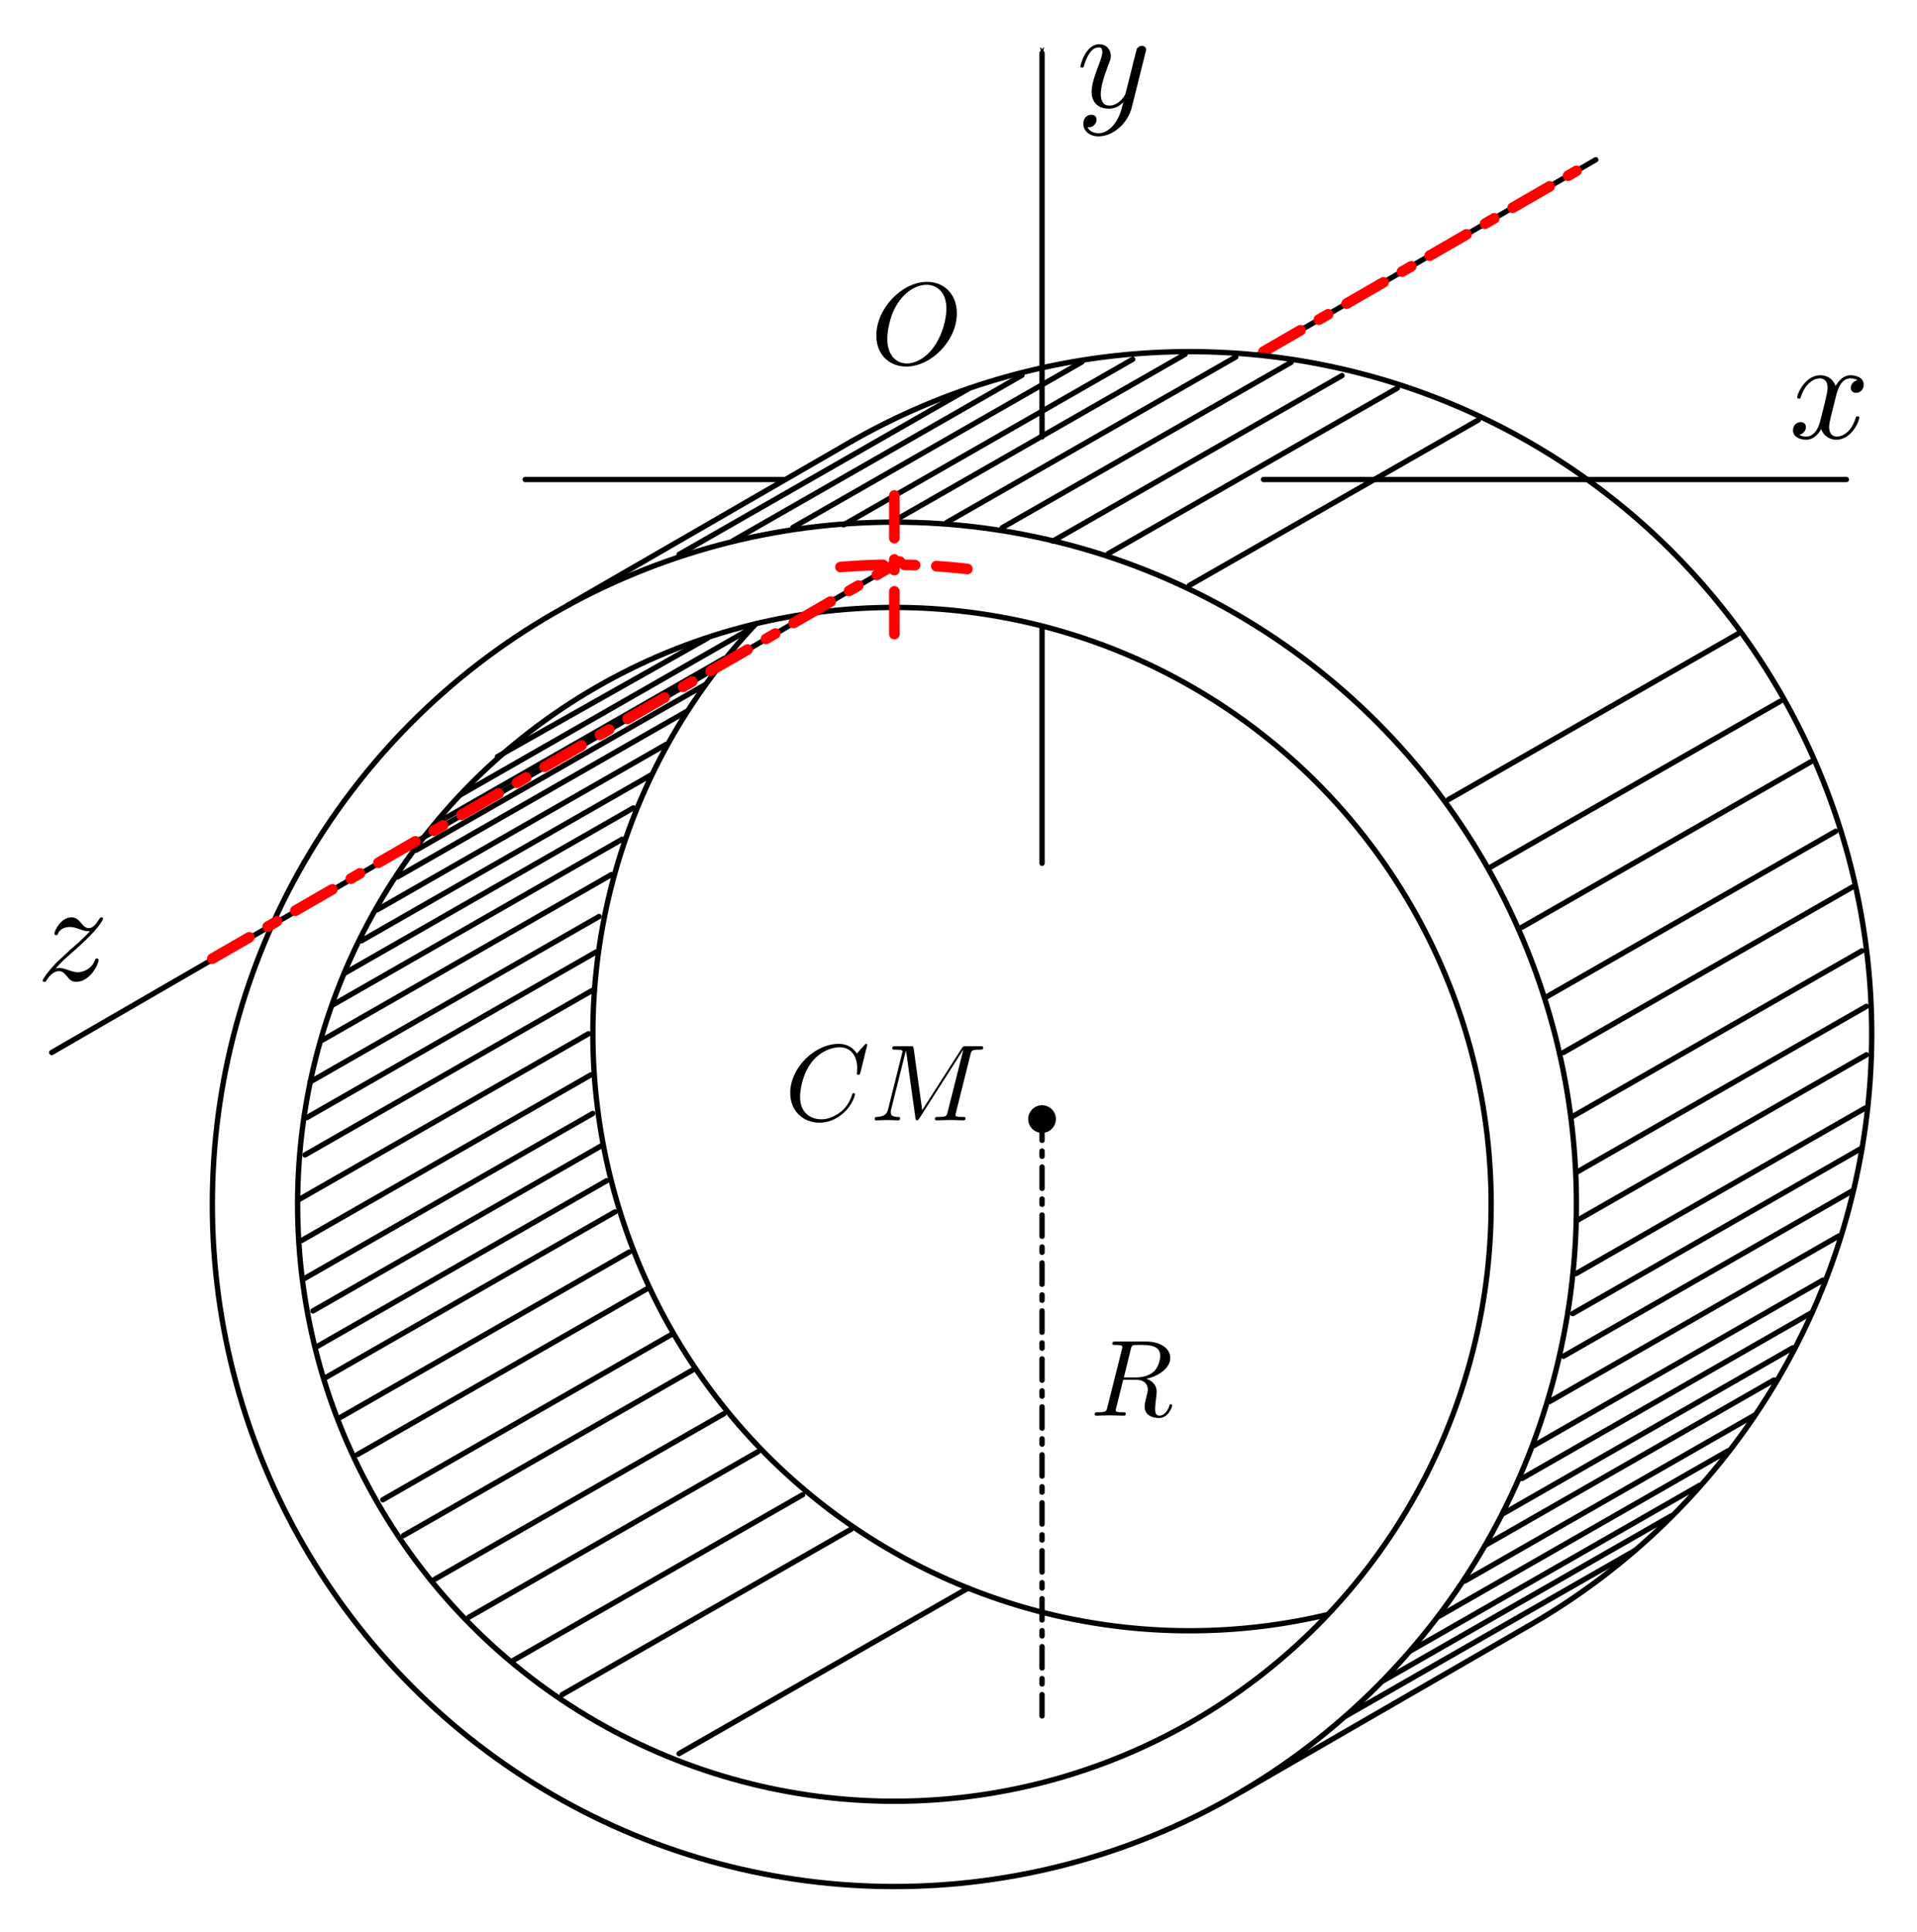 <?xml version="1.0" encoding="UTF-8" standalone="no"?>
<svg
   xmlns:dc="http://purl.org/dc/elements/1.1/"
   xmlns:cc="http://creativecommons.org/ns#"
   xmlns:rdf="http://www.w3.org/1999/02/22-rdf-syntax-ns#"
   xmlns:svg="http://www.w3.org/2000/svg"
   xmlns="http://www.w3.org/2000/svg"
   xmlns:xlink="http://www.w3.org/1999/xlink"
   xmlns:sodipodi="http://sodipodi.sourceforge.net/DTD/sodipodi-0.dtd"
   xmlns:inkscape="http://www.inkscape.org/namespaces/inkscape"
   width="359.767"
   height="362.471"
   viewBox="0 0 95.188 95.904"
   version="1.1"
   id="svg8"
   inkscape:version="1.0.2 (e86c870879, 2021-01-15)"
   sodipodi:docname="f1.svg">
  <defs
     id="defs2">
    <marker
       style="overflow:visible"
       id="marker2068"
       refX="0"
       refY="0"
       orient="auto"
       inkscape:stockid="Arrow1Mstart"
       inkscape:isstock="true">
      <path
         transform="matrix(0.4,0,0,0.4,4,0)"
         style="fill:#000000;fill-opacity:1;fill-rule:evenodd;stroke:#000000;stroke-width:1pt;stroke-opacity:1"
         d="M 0,0 5,-5 -12.5,0 5,5 Z"
         id="path2066" />
    </marker>
    <marker
       style="overflow:visible"
       id="marker1996"
       refX="0"
       refY="0"
       orient="auto"
       inkscape:stockid="Arrow1Mstart"
       inkscape:isstock="true"
       inkscape:collect="always">
      <path
         transform="matrix(0.4,0,0,0.4,4,0)"
         style="fill:#000000;fill-opacity:1;fill-rule:evenodd;stroke:#000000;stroke-width:1pt;stroke-opacity:1"
         d="M 0,0 5,-5 -12.5,0 5,5 Z"
         id="path1994" />
    </marker>
    <marker
       style="overflow:visible"
       id="Arrow1Mstart"
       refX="0"
       refY="0"
       orient="auto"
       inkscape:stockid="Arrow1Mstart"
       inkscape:isstock="true"
       inkscape:collect="always">
      <path
         transform="matrix(0.4,0,0,0.4,4,0)"
         style="fill:#000000;fill-opacity:1;fill-rule:evenodd;stroke:#000000;stroke-width:1pt;stroke-opacity:1"
         d="M 0,0 5,-5 -12.5,0 5,5 Z"
         id="path1668" />
    </marker>
    <g
       id="g5068">
      <symbol
         overflow="visible"
         id="symbol9405">
        <path
           style="stroke:none"
           d=""
           id="path8680" />
      </symbol>
      <symbol
         overflow="visible"
         id="symbol5723">
        <path
           style="stroke:none"
           d="m 7.578,-6.922 c 0,-0.031 -0.016,-0.109 -0.109,-0.109 -0.031,0 -0.047,0.016 -0.156,0.125 L 6.625,-6.141 C 6.531,-6.281 6.078,-7.031 4.969,-7.031 2.734,-7.031 0.5,-4.828 0.5,-2.516 0.5,-0.875 1.672,0.219 3.203,0.219 c 0.859,0 1.625,-0.391 2.156,-0.859 0.922,-0.812 1.094,-1.719 1.094,-1.75 C 6.453,-2.5 6.344,-2.5 6.328,-2.5 c -0.062,0 -0.109,0.031 -0.125,0.109 -0.094,0.281 -0.328,1 -1.016,1.578 -0.688,0.547 -1.312,0.719 -1.828,0.719 -0.891,0 -1.953,-0.516 -1.953,-2.062 0,-0.578 0.203,-2.188 1.203,-3.359 0.609,-0.703 1.547,-1.203 2.438,-1.203 1.016,0 1.609,0.766 1.609,1.922 0,0.406 -0.031,0.406 -0.031,0.516 0,0.094 0.109,0.094 0.141,0.094 0.125,0 0.125,-0.016 0.188,-0.203 z m 0,0"
           id="path6007" />
      </symbol>
      <symbol
         overflow="visible"
         id="symbol6885">
        <path
           style="stroke:none"
           d="M 9.234,-6.047 C 9.328,-6.406 9.344,-6.5 10.094,-6.5 c 0.219,0 0.312,0 0.312,-0.203 0,-0.109 -0.094,-0.109 -0.266,-0.109 h -1.312 c -0.266,0 -0.281,0 -0.391,0.188 L 4.797,-0.938 4.016,-6.578 C 3.984,-6.812 3.969,-6.812 3.703,-6.812 H 2.344 c -0.188,0 -0.297,0 -0.297,0.188 0,0.125 0.094,0.125 0.281,0.125 0.141,0 0.312,0.016 0.438,0.016 0.156,0.031 0.219,0.047 0.219,0.172 0,0.031 -0.016,0.062 -0.047,0.188 l -1.266,5.062 c -0.094,0.406 -0.266,0.719 -1.078,0.75 -0.047,0 -0.172,0.016 -0.172,0.188 0,0.094 0.062,0.125 0.141,0.125 0.312,0 0.656,-0.031 1,-0.031 C 1.891,-0.031 2.25,0 2.578,0 c 0.047,0 0.188,0 0.188,-0.203 0,-0.109 -0.109,-0.109 -0.188,-0.109 -0.562,0 -0.672,-0.203 -0.672,-0.438 0,-0.062 0,-0.125 0.031,-0.234 L 3.297,-6.406 H 3.312 l 0.859,6.172 C 4.188,-0.109 4.203,0 4.312,0 4.422,0 4.484,-0.109 4.531,-0.172 l 4.031,-6.312 h 0.016 l -1.438,5.703 c -0.094,0.391 -0.109,0.469 -0.906,0.469 -0.156,0 -0.266,0 -0.266,0.188 C 5.969,0 6.078,0 6.109,0 6.391,0 7.062,-0.031 7.344,-0.031 7.75,-0.031 8.188,0 8.594,0 8.656,0 8.781,0 8.781,-0.203 8.781,-0.312 8.688,-0.312 8.5,-0.312 c -0.359,0 -0.641,0 -0.641,-0.172 0,-0.047 0,-0.062 0.047,-0.25 z m 0,0"
           id="path3786" />
      </symbol>
    </g>
    <g
       id="g285">
      <symbol
         overflow="visible"
         id="symbol8452">
        <path
           style="stroke:none"
           d=""
           id="path3577" />
      </symbol>
      <symbol
         overflow="visible"
         id="symbol3498">
        <path
           style="stroke:none"
           d="m 3.734,-6.125 c 0.062,-0.234 0.094,-0.328 0.281,-0.359 C 4.109,-6.5 4.422,-6.5 4.625,-6.5 c 0.703,0 1.812,0 1.812,0.984 0,0.344 -0.156,1.031 -0.547,1.422 -0.266,0.25 -0.781,0.578 -1.688,0.578 H 3.094 Z m 1.438,2.734 c 1.016,-0.219 2.188,-0.922 2.188,-1.922 0,-0.859 -0.891,-1.5 -2.203,-1.5 H 2.328 c -0.203,0 -0.297,0 -0.297,0.203 C 2.031,-6.5 2.125,-6.5 2.312,-6.5 c 0.016,0 0.203,0 0.375,0.016 0.188,0.031 0.266,0.031 0.266,0.172 0,0.031 0,0.062 -0.031,0.188 l -1.344,5.344 C 1.484,-0.391 1.469,-0.312 0.672,-0.312 0.5,-0.312 0.406,-0.312 0.406,-0.109 0.406,0 0.531,0 0.547,0 c 0.281,0 0.984,-0.031 1.25,-0.031 0.281,0 1,0.031 1.281,0.031 0.078,0 0.188,0 0.188,-0.203 0,-0.109 -0.078,-0.109 -0.281,-0.109 -0.359,0 -0.641,0 -0.641,-0.172 0,-0.062 0.016,-0.109 0.031,-0.172 l 0.656,-2.641 h 1.188 c 0.906,0 1.078,0.562 1.078,0.906 0,0.141 -0.078,0.453 -0.141,0.688 C 5.094,-1.422 5,-1.062 5,-0.859 5,0.219 6.203,0.219 6.328,0.219 c 0.844,0 1.203,-1 1.203,-1.141 0,-0.125 -0.109,-0.125 -0.125,-0.125 -0.094,0 -0.109,0.062 -0.125,0.141 C 7.031,-0.172 6.594,0 6.375,0 6.047,0 5.969,-0.219 5.969,-0.609 c 0,-0.312 0.062,-0.812 0.109,-1.141 0.016,-0.141 0.031,-0.328 0.031,-0.469 0,-0.766 -0.672,-1.078 -0.938,-1.172 z m 0,0"
           id="path6914" />
      </symbol>
    </g>
    <g
       id="g7883">
      <symbol
         overflow="visible"
         id="symbol6591">
        <path
           style="stroke:none;"
           d=""
           id="path191" />
      </symbol>
      <symbol
         overflow="visible"
         id="symbol2543">
        <path
           style="stroke:none;"
           d="M 7.375 -4.344 C 7.375 -5.953 6.312 -7.031 4.828 -7.031 C 2.688 -7.031 0.484 -4.766 0.484 -2.438 C 0.484 -0.781 1.609 0.219 3.047 0.219 C 5.156 0.219 7.375 -1.969 7.375 -4.344 Z M 3.094 -0.047 C 2.109 -0.047 1.422 -0.844 1.422 -2.156 C 1.422 -2.609 1.562 -4.062 2.328 -5.219 C 3.016 -6.266 3.984 -6.781 4.781 -6.781 C 5.594 -6.781 6.484 -6.219 6.484 -4.734 C 6.484 -4.016 6.219 -2.469 5.234 -1.234 C 4.75 -0.625 3.938 -0.047 3.094 -0.047 Z M 3.094 -0.047 "
           id="path507" />
      </symbol>
    </g>
    <g
       id="g8106">
      <symbol
         overflow="visible"
         id="symbol8383">
        <path
           style="stroke:none;"
           d=""
           id="path5189" />
      </symbol>
      <symbol
         overflow="visible"
         id="symbol3711">
        <path
           style="stroke:none;"
           d="M 3.328 -3.016 C 3.391 -3.266 3.625 -4.188 4.312 -4.188 C 4.359 -4.188 4.609 -4.188 4.812 -4.062 C 4.531 -4 4.344 -3.766 4.344 -3.516 C 4.344 -3.359 4.453 -3.172 4.719 -3.172 C 4.938 -3.172 5.25 -3.344 5.25 -3.75 C 5.25 -4.266 4.672 -4.406 4.328 -4.406 C 3.75 -4.406 3.406 -3.875 3.281 -3.656 C 3.031 -4.312 2.5 -4.406 2.203 -4.406 C 1.172 -4.406 0.594 -3.125 0.594 -2.875 C 0.594 -2.766 0.703 -2.766 0.719 -2.766 C 0.797 -2.766 0.828 -2.797 0.844 -2.875 C 1.188 -3.938 1.844 -4.188 2.188 -4.188 C 2.375 -4.188 2.719 -4.094 2.719 -3.516 C 2.719 -3.203 2.547 -2.547 2.188 -1.141 C 2.031 -0.531 1.672 -0.109 1.234 -0.109 C 1.172 -0.109 0.953 -0.109 0.734 -0.234 C 0.984 -0.297 1.203 -0.5 1.203 -0.781 C 1.203 -1.047 0.984 -1.125 0.844 -1.125 C 0.531 -1.125 0.297 -0.875 0.297 -0.547 C 0.297 -0.094 0.781 0.109 1.219 0.109 C 1.891 0.109 2.25 -0.594 2.266 -0.641 C 2.391 -0.281 2.75 0.109 3.344 0.109 C 4.375 0.109 4.938 -1.172 4.938 -1.422 C 4.938 -1.531 4.859 -1.531 4.828 -1.531 C 4.734 -1.531 4.719 -1.484 4.688 -1.422 C 4.359 -0.344 3.688 -0.109 3.375 -0.109 C 2.984 -0.109 2.828 -0.422 2.828 -0.766 C 2.828 -0.984 2.875 -1.203 2.984 -1.641 Z M 3.328 -3.016 "
           id="path8712" />
      </symbol>
    </g>
    <g
       id="g6878">
      <symbol
         overflow="visible"
         id="symbol7057">
        <path
           style="stroke:none;"
           d=""
           id="path6570" />
      </symbol>
      <symbol
         overflow="visible"
         id="symbol4162">
        <path
           style="stroke:none;"
           d="M 4.844 -3.797 C 4.891 -3.938 4.891 -3.953 4.891 -4.031 C 4.891 -4.203 4.75 -4.297 4.594 -4.297 C 4.5 -4.297 4.344 -4.234 4.25 -4.094 C 4.234 -4.031 4.141 -3.734 4.109 -3.547 C 4.031 -3.297 3.969 -3.016 3.906 -2.75 L 3.453 -0.953 C 3.422 -0.812 2.984 -0.109 2.328 -0.109 C 1.828 -0.109 1.719 -0.547 1.719 -0.922 C 1.719 -1.375 1.891 -2 2.219 -2.875 C 2.375 -3.281 2.422 -3.391 2.422 -3.594 C 2.422 -4.031 2.109 -4.406 1.609 -4.406 C 0.656 -4.406 0.297 -2.953 0.297 -2.875 C 0.297 -2.766 0.391 -2.766 0.406 -2.766 C 0.516 -2.766 0.516 -2.797 0.562 -2.953 C 0.844 -3.891 1.234 -4.188 1.578 -4.188 C 1.656 -4.188 1.828 -4.188 1.828 -3.875 C 1.828 -3.625 1.719 -3.359 1.656 -3.172 C 1.25 -2.109 1.078 -1.547 1.078 -1.078 C 1.078 -0.188 1.703 0.109 2.297 0.109 C 2.688 0.109 3.016 -0.062 3.297 -0.344 C 3.172 0.172 3.047 0.672 2.656 1.203 C 2.391 1.531 2.016 1.828 1.562 1.828 C 1.422 1.828 0.969 1.797 0.797 1.406 C 0.953 1.406 1.094 1.406 1.219 1.281 C 1.328 1.203 1.422 1.062 1.422 0.875 C 1.422 0.562 1.156 0.531 1.062 0.531 C 0.828 0.531 0.5 0.688 0.5 1.172 C 0.5 1.672 0.938 2.047 1.562 2.047 C 2.578 2.047 3.609 1.141 3.891 0.016 Z M 4.844 -3.797 "
           id="path7048" />
      </symbol>
    </g>
    <g
       id="g5309">
      <symbol
         overflow="visible"
         id="symbol9246">
        <path
           style="stroke:none;"
           d=""
           id="path2814" />
      </symbol>
      <symbol
         overflow="visible"
         id="symbol4154">
        <path
           style="stroke:none;"
           d="M 1.328 -0.828 C 1.859 -1.406 2.156 -1.656 2.516 -1.969 C 2.516 -1.969 3.125 -2.5 3.484 -2.859 C 4.438 -3.781 4.656 -4.266 4.656 -4.312 C 4.656 -4.406 4.562 -4.406 4.547 -4.406 C 4.469 -4.406 4.453 -4.391 4.391 -4.297 C 4.094 -3.812 3.891 -3.656 3.656 -3.656 C 3.406 -3.656 3.297 -3.812 3.141 -3.984 C 2.953 -4.203 2.781 -4.406 2.453 -4.406 C 1.703 -4.406 1.25 -3.484 1.25 -3.266 C 1.25 -3.219 1.281 -3.156 1.359 -3.156 C 1.453 -3.156 1.469 -3.203 1.5 -3.266 C 1.688 -3.734 2.266 -3.734 2.344 -3.734 C 2.547 -3.734 2.734 -3.672 2.969 -3.594 C 3.375 -3.438 3.484 -3.438 3.734 -3.438 C 3.375 -3.016 2.547 -2.297 2.359 -2.141 L 1.453 -1.297 C 0.781 -0.625 0.422 -0.062 0.422 0.016 C 0.422 0.109 0.531 0.109 0.547 0.109 C 0.625 0.109 0.641 0.094 0.703 -0.016 C 0.938 -0.375 1.234 -0.641 1.562 -0.641 C 1.781 -0.641 1.891 -0.547 2.141 -0.266 C 2.297 -0.047 2.484 0.109 2.766 0.109 C 3.766 0.109 4.344 -1.156 4.344 -1.422 C 4.344 -1.469 4.297 -1.531 4.219 -1.531 C 4.125 -1.531 4.109 -1.469 4.078 -1.391 C 3.844 -0.75 3.203 -0.562 2.875 -0.562 C 2.688 -0.562 2.5 -0.625 2.297 -0.688 C 1.953 -0.812 1.797 -0.859 1.594 -0.859 C 1.578 -0.859 1.422 -0.859 1.328 -0.828 Z M 1.328 -0.828 "
           id="path8581" />
      </symbol>
    </g>
  </defs>
  <sodipodi:namedview
     id="base"
     pagecolor="#ffffff"
     bordercolor="#666666"
     borderopacity="1.0"
     inkscape:pageopacity="0.0"
     inkscape:pageshadow="2"
     inkscape:zoom="2"
     inkscape:cx="290.58187"
     inkscape:cy="149.6941"
     inkscape:document-units="px"
     inkscape:current-layer="layer2"
     inkscape:document-rotation="0"
     showgrid="true"
     showguides="false"
     inkscape:guide-bbox="true"
     units="px"
     inkscape:showpageshadow="false"
     borderlayer="true"
     inkscape:window-width="1920"
     inkscape:window-height="1050"
     inkscape:window-x="1920"
     inkscape:window-y="18"
     inkscape:window-maximized="0"
     lock-margins="true"
     fit-margin-top="8"
     fit-margin-left="8"
     fit-margin-right="8"
     fit-margin-bottom="8">
    <sodipodi:guide
       position="44.41,6.482"
       orientation="0,-1"
       id="guide25" />
    <sodipodi:guide
       position="44.41,36.116"
       orientation="1,0"
       id="guide27" />
    <inkscape:grid
       type="xygrid"
       id="grid29"
       visible="false"
       color="#3f3fff"
       opacity="0.373"
       originx="-27.557"
       originy="-22.762" />
    <sodipodi:guide
       position="44.41,36.116"
       orientation="0,-1"
       id="guide31" />
    <sodipodi:guide
       position="44.41,69.982"
       orientation="0,-1"
       id="guide862" />
    <sodipodi:guide
       position="44.41,2.249"
       orientation="0,-1"
       id="guide864" />
    <sodipodi:guide
       position="44.41,6.482"
       orientation="0.5,-0.866"
       id="guide868"
       inkscape:label=""
       inkscape:locked="false"
       inkscape:color="rgb(0,0,255)" />
    <sodipodi:guide
       position="44.41,65.749"
       orientation="0,-1"
       id="guide960" />
    <sodipodi:guide
       position="10.543,36.142"
       orientation="1,0"
       id="guide964" />
    <sodipodi:guide
       position="14.776,36.291"
       orientation="1,0"
       id="guide966" />
    <sodipodi:guide
       position="78.276,36.116"
       orientation="1,0"
       id="guide968" />
    <sodipodi:guide
       position="74.043,36.116"
       orientation="1,0"
       id="guide970" />
    <inkscape:grid
       type="axonomgrid"
       id="grid1044"
       gridanglex="30"
       gridanglez="30"
       empspacing="8"
       originx="-27.081"
       originy="-21.704"
       visible="true"
       enabled="true" />
    <sodipodi:guide
       position="44.41,2.249"
       orientation="0.5,-0.866"
       id="guide1092" />
    <sodipodi:guide
       position="71.906,12.832"
       orientation="0.5,-0.866"
       id="guide1114" />
    <sodipodi:guide
       position="42.3,74.003"
       orientation="0.5,-0.866"
       id="guide1116" />
    <sodipodi:guide
       position="51.742,10.716"
       orientation="0,-1"
       id="guide1118" />
    <sodipodi:guide
       position="51.742,10.716"
       orientation="1,0"
       id="guide1120" />
    <sodipodi:guide
       position="44.41,67.866"
       orientation="0.5,-0.866"
       id="guide1469" />
    <sodipodi:guide
       position="51.742,72.099"
       orientation="0,-1"
       id="guide2022" />
  </sodipodi:namedview>
  <g
     inkscape:groupmode="layer"
     id="layer2"
     inkscape:label="Capa 2"
     style="display:inline"
     transform="translate(-27.557,-22.762)">
    <path
       style="display:inline;fill:none;stroke:#000000;stroke-width:0.265;stroke-linecap:round;stroke-linejoin:round;stroke-miterlimit:10;stroke-dasharray:none;stroke-dashoffset:0;paint-order:markers fill stroke"
       d="M 90.068,40.349 106.795,30.692"
       id="path2036-6"
       sodipodi:nodetypes="cc" />
    <path
       style="display:inline;fill:none;stroke:#ff0000;stroke-width:0.529;stroke-linecap:round;stroke-linejoin:round;stroke-miterlimit:10;stroke-dasharray:2.117, 1.058, 0.529, 1.058;stroke-dashoffset:0;paint-order:markers fill stroke"
       d="m 90.298,40.217 15.536,-8.97"
       id="path1471-6"
       sodipodi:nodetypes="cc" />
    <circle
       style="fill:none;stroke:#000000;stroke-width:0.265;stroke-linecap:round;stroke-linejoin:round;stroke-miterlimit:10;stroke-dasharray:none;stroke-dashoffset:0;paint-order:markers fill stroke"
       id="path958"
       cx="71.967"
       cy="82.55"
       r="29.633" />
    <circle
       style="fill:none;stroke:#000000;stroke-width:0.265;stroke-linecap:round;stroke-linejoin:round;stroke-miterlimit:10;stroke-dasharray:none;stroke-dashoffset:0;paint-order:markers fill stroke"
       id="ellipse962"
       cx="71.967"
       cy="82.55"
       r="33.867" />
    <path
       style="fill:none;stroke:#000000;stroke-width:0.265;stroke-linecap:round;stroke-linejoin:round;stroke-miterlimit:10;stroke-dasharray:none;stroke-dashoffset:0;paint-order:markers fill stroke"
       id="circle1094"
       sodipodi:type="arc"
       sodipodi:cx="86.629799"
       sodipodi:cy="74.086288"
       sodipodi:rx="29.633333"
       sodipodi:ry="29.633333"
       sodipodi:start="1.3375928"
       sodipodi:end="3.8991808"
       sodipodi:arc-type="arc"
       d="M 93.478,102.917 A 29.633,29.633 0 0 1 60.961,88.893 29.633,29.633 0 0 1 65.101,53.723"
       sodipodi:open="true" />
    <path
       style="fill:none;stroke:#000000;stroke-width:0.265;stroke-linecap:round;stroke-linejoin:round;stroke-miterlimit:10;stroke-dasharray:none;stroke-dashoffset:0;paint-order:markers fill stroke"
       id="circle1096"
       sodipodi:type="arc"
       sodipodi:cx="86.629799"
       sodipodi:cy="74.086288"
       sodipodi:rx="33.866665"
       sodipodi:ry="33.866665"
       sodipodi:start="4.194053"
       sodipodi:end="1.0528158"
       sodipodi:open="true"
       sodipodi:arc-type="arc"
       d="m 69.851,44.668 a 33.867,33.867 0 0 1 33.87,0.18 33.867,33.867 0 0 1 16.775,29.424 33.867,33.867 0 0 1 -17.098,29.238" />
    <path
       style="fill:none;stroke:#000000;stroke-width:0.265;stroke-linecap:round;stroke-linejoin:round;stroke-miterlimit:10;stroke-dasharray:1.058, 0.529, 0.265, 0.529;stroke-dashoffset:0;paint-order:markers fill stroke"
       d="m 79.299,78.317 -8.1e-4,29.633"
       id="path1108"
       sodipodi:nodetypes="cc" />
    <path
       style="fill:none;stroke:#000000;stroke-width:0.265;stroke-linecap:round;stroke-linejoin:round;stroke-miterlimit:10;stroke-dasharray:none;stroke-dashoffset:0;paint-order:markers fill stroke"
       d="m 103.398,103.51 -14.132,8.159"
       id="path1142"
       sodipodi:nodetypes="cc" />
    <path
       style="display:inline;fill:none;stroke:#000000;stroke-width:0.265;stroke-linecap:round;stroke-linejoin:round;stroke-miterlimit:10;stroke-dasharray:none;stroke-dashoffset:0;paint-order:markers fill stroke"
       d="M 69.857,44.662 55.726,52.821"
       id="path1142-1"
       sodipodi:nodetypes="cc" />
    <path
       style="fill:none;stroke:#000000;stroke-width:0.265;stroke-linecap:round;stroke-linejoin:round;stroke-miterlimit:10;stroke-dasharray:none;stroke-dashoffset:0;paint-order:markers fill stroke"
       d="M 110.533,98.021 96.178,106.238"
       id="path1166"
       sodipodi:nodetypes="cc" />
    <g
       inkscape:label=""
       transform="matrix(0.54,0,0,0.54,16.886,34.12)"
       id="g1214">
      <g
         id="g9929">
        <g
           style="fill:#000000;fill-opacity:1"
           id="g1968">
          <use
             xlink:href="#symbol5723"
             x="91.925"
             y="81.963"
             id="use7117"
             width="100%"
             height="100%" />
        </g>
        <g
           style="fill:#000000;fill-opacity:1"
           id="g8550">
          <use
             xlink:href="#symbol6885"
             x="99.763"
             y="81.963"
             id="use6346"
             width="100%"
             height="100%" />
        </g>
      </g>
    </g>
    <path
       style="fill:none;stroke:#000000;stroke-width:0.265;stroke-linecap:round;stroke-linejoin:round;stroke-miterlimit:10;stroke-dasharray:none;stroke-dashoffset:0;paint-order:markers fill stroke"
       d="M 113.356,94.79 99.001,103.007"
       id="path1250"
       sodipodi:nodetypes="cc" />
    <path
       style="fill:none;stroke:#000000;stroke-width:0.265;stroke-linecap:round;stroke-linejoin:round;stroke-miterlimit:10;stroke-dasharray:none;stroke-dashoffset:0;paint-order:markers fill stroke"
       d="M 111.961,96.494 97.606,104.711"
       id="path1252"
       sodipodi:nodetypes="cc" />
    <path
       style="fill:none;stroke:#000000;stroke-width:0.265;stroke-linecap:round;stroke-linejoin:round;stroke-miterlimit:10;stroke-dasharray:none;stroke-dashoffset:0;paint-order:markers fill stroke"
       d="M 108.739,99.734 94.384,107.951"
       id="path1254"
       sodipodi:nodetypes="cc" />
    <path
       style="display:inline;fill:none;stroke:#000000;stroke-width:0.265;stroke-linecap:round;stroke-linejoin:round;stroke-miterlimit:10;stroke-dasharray:none;stroke-dashoffset:0;paint-order:markers fill stroke"
       d="M 113.838,54.237 99.483,62.453"
       id="path1252-5"
       sodipodi:nodetypes="cc" />
    <path
       style="display:inline;fill:none;stroke:#000000;stroke-width:0.265;stroke-linecap:round;stroke-linejoin:round;stroke-miterlimit:10;stroke-dasharray:none;stroke-dashoffset:0;paint-order:markers fill stroke"
       d="M 115.955,57.576 101.6,65.792"
       id="path1276"
       sodipodi:nodetypes="cc" />
    <path
       style="display:inline;fill:none;stroke:#000000;stroke-width:0.265;stroke-linecap:round;stroke-linejoin:round;stroke-miterlimit:10;stroke-dasharray:none;stroke-dashoffset:0;paint-order:markers fill stroke"
       d="m 117.484,60.575 -14.355,8.217"
       id="path1278"
       sodipodi:nodetypes="cc" />
    <path
       style="display:inline;fill:none;stroke:#000000;stroke-width:0.265;stroke-linecap:round;stroke-linejoin:round;stroke-miterlimit:10;stroke-dasharray:none;stroke-dashoffset:0;paint-order:markers fill stroke"
       d="m 118.71,64.029 -14.355,8.217"
       id="path1280"
       sodipodi:nodetypes="cc" />
    <path
       style="display:inline;fill:none;stroke:#000000;stroke-width:0.265;stroke-linecap:round;stroke-linejoin:round;stroke-miterlimit:10;stroke-dasharray:none;stroke-dashoffset:0;paint-order:markers fill stroke"
       d="m 119.546,66.793 -14.355,8.217"
       id="path1282"
       sodipodi:nodetypes="cc" />
    <path
       style="display:inline;fill:none;stroke:#000000;stroke-width:0.265;stroke-linecap:round;stroke-linejoin:round;stroke-miterlimit:10;stroke-dasharray:none;stroke-dashoffset:0;paint-order:markers fill stroke"
       d="m 120.005,69.968 -14.355,8.217"
       id="path1284"
       sodipodi:nodetypes="cc" />
    <path
       style="display:inline;fill:none;stroke:#000000;stroke-width:0.265;stroke-linecap:round;stroke-linejoin:round;stroke-miterlimit:10;stroke-dasharray:none;stroke-dashoffset:0;paint-order:markers fill stroke"
       d="m 120.235,72.72 -14.355,8.217"
       id="path1286"
       sodipodi:nodetypes="cc" />
    <path
       style="display:inline;fill:none;stroke:#000000;stroke-width:0.265;stroke-linecap:round;stroke-linejoin:round;stroke-miterlimit:10;stroke-dasharray:none;stroke-dashoffset:0;paint-order:markers fill stroke"
       d="m 120.234,75.127 -14.355,8.217"
       id="path1288"
       sodipodi:nodetypes="cc" />
    <path
       style="display:inline;fill:none;stroke:#000000;stroke-width:0.265;stroke-linecap:round;stroke-linejoin:round;stroke-miterlimit:10;stroke-dasharray:none;stroke-dashoffset:0;paint-order:markers fill stroke"
       d="m 120.168,77.773 -14.355,8.217"
       id="path1290"
       sodipodi:nodetypes="cc" />
    <path
       style="display:inline;fill:none;stroke:#000000;stroke-width:0.265;stroke-linecap:round;stroke-linejoin:round;stroke-miterlimit:10;stroke-dasharray:none;stroke-dashoffset:0;paint-order:markers fill stroke"
       d="m 120.005,79.757 -14.355,8.217"
       id="path1292"
       sodipodi:nodetypes="cc" />
    <path
       style="display:inline;fill:none;stroke:#000000;stroke-width:0.265;stroke-linecap:round;stroke-linejoin:round;stroke-miterlimit:10;stroke-dasharray:none;stroke-dashoffset:0;paint-order:markers fill stroke"
       d="m 119.546,81.874 -14.355,8.217"
       id="path1294"
       sodipodi:nodetypes="cc" />
    <path
       style="display:inline;fill:none;stroke:#000000;stroke-width:0.265;stroke-linecap:round;stroke-linejoin:round;stroke-miterlimit:10;stroke-dasharray:none;stroke-dashoffset:0;paint-order:markers fill stroke"
       d="m 118.859,84.123 -14.355,8.217"
       id="path1296"
       sodipodi:nodetypes="cc" />
    <path
       style="display:inline;fill:none;stroke:#000000;stroke-width:0.265;stroke-linecap:round;stroke-linejoin:round;stroke-miterlimit:10;stroke-dasharray:none;stroke-dashoffset:0;paint-order:markers fill stroke"
       d="m 118.072,86.314 -14.355,8.217"
       id="path1298"
       sodipodi:nodetypes="cc" />
    <path
       style="display:inline;fill:none;stroke:#000000;stroke-width:0.265;stroke-linecap:round;stroke-linejoin:round;stroke-miterlimit:10;stroke-dasharray:none;stroke-dashoffset:0;paint-order:markers fill stroke"
       d="m 117.484,87.944 -14.355,8.217"
       id="path1300"
       sodipodi:nodetypes="cc" />
    <path
       style="display:inline;fill:none;stroke:#000000;stroke-width:0.265;stroke-linecap:round;stroke-linejoin:round;stroke-miterlimit:10;stroke-dasharray:none;stroke-dashoffset:0;paint-order:markers fill stroke"
       d="m 116.568,89.679 -14.355,8.217"
       id="path1302"
       sodipodi:nodetypes="cc" />
    <path
       style="display:inline;fill:none;stroke:#000000;stroke-width:0.265;stroke-linecap:round;stroke-linejoin:round;stroke-miterlimit:10;stroke-dasharray:none;stroke-dashoffset:0;paint-order:markers fill stroke"
       d="m 115.651,91.267 -14.355,8.217"
       id="path1304"
       sodipodi:nodetypes="cc" />
    <path
       style="display:inline;fill:none;stroke:#000000;stroke-width:0.265;stroke-linecap:round;stroke-linejoin:round;stroke-miterlimit:10;stroke-dasharray:none;stroke-dashoffset:0;paint-order:markers fill stroke"
       d="m 114.664,93.025 -14.355,8.217"
       id="path1306"
       sodipodi:nodetypes="cc" />
    <path
       style="display:inline;fill:none;stroke:#000000;stroke-width:0.265;stroke-linecap:round;stroke-linejoin:round;stroke-miterlimit:10;stroke-dasharray:none;stroke-dashoffset:0;paint-order:markers fill stroke"
       d="M 100.969,43.608 86.614,51.825"
       id="path1252-5-9"
       sodipodi:nodetypes="cc" />
    <path
       style="display:inline;fill:none;stroke:#000000;stroke-width:0.265;stroke-linecap:round;stroke-linejoin:round;stroke-miterlimit:10;stroke-dasharray:none;stroke-dashoffset:0;paint-order:markers fill stroke"
       d="M 96.942,42.03 82.588,50.247"
       id="path1328"
       sodipodi:nodetypes="cc" />
    <path
       style="display:inline;fill:none;stroke:#000000;stroke-width:0.265;stroke-linecap:round;stroke-linejoin:round;stroke-miterlimit:10;stroke-dasharray:none;stroke-dashoffset:0;paint-order:markers fill stroke"
       d="M 94.193,41.407 79.838,49.624"
       id="path1330"
       sodipodi:nodetypes="cc" />
    <path
       style="display:inline;fill:none;stroke:#000000;stroke-width:0.265;stroke-linecap:round;stroke-linejoin:round;stroke-miterlimit:10;stroke-dasharray:none;stroke-dashoffset:0;paint-order:markers fill stroke"
       d="M 91.672,40.746 77.317,48.962"
       id="path1332"
       sodipodi:nodetypes="cc" />
    <path
       style="display:inline;fill:none;stroke:#000000;stroke-width:0.265;stroke-linecap:round;stroke-linejoin:round;stroke-miterlimit:10;stroke-dasharray:none;stroke-dashoffset:0;paint-order:markers fill stroke"
       d="M 88.923,40.481 74.568,48.698"
       id="path1334"
       sodipodi:nodetypes="cc" />
    <path
       style="display:inline;fill:none;stroke:#000000;stroke-width:0.265;stroke-linecap:round;stroke-linejoin:round;stroke-miterlimit:10;stroke-dasharray:none;stroke-dashoffset:0;paint-order:markers fill stroke"
       d="M 86.402,40.349 72.047,48.566"
       id="path1336"
       sodipodi:nodetypes="cc" />
    <path
       style="display:inline;fill:none;stroke:#000000;stroke-width:0.265;stroke-linecap:round;stroke-linejoin:round;stroke-miterlimit:10;stroke-dasharray:none;stroke-dashoffset:0;paint-order:markers fill stroke"
       d="M 83.801,40.599 69.446,48.816"
       id="path1338"
       sodipodi:nodetypes="cc" />
    <path
       style="display:inline;fill:none;stroke:#000000;stroke-width:0.265;stroke-linecap:round;stroke-linejoin:round;stroke-miterlimit:10;stroke-dasharray:none;stroke-dashoffset:0;paint-order:markers fill stroke"
       d="M 81.281,40.731 66.926,48.948"
       id="path1340"
       sodipodi:nodetypes="cc" />
    <path
       style="display:inline;fill:none;stroke:#000000;stroke-width:0.265;stroke-linecap:round;stroke-linejoin:round;stroke-miterlimit:10;stroke-dasharray:none;stroke-dashoffset:0;paint-order:markers fill stroke"
       d="M 78.302,41.393 63.947,49.609"
       id="path1342"
       sodipodi:nodetypes="cc" />
    <path
       style="display:inline;fill:none;stroke:#000000;stroke-width:0.265;stroke-linecap:round;stroke-linejoin:round;stroke-miterlimit:10;stroke-dasharray:none;stroke-dashoffset:0;paint-order:markers fill stroke"
       d="M 75.633,42.069 61.278,50.285"
       id="path1344"
       sodipodi:nodetypes="cc" />
    <path
       style="display:inline;fill:none;stroke:#000000;stroke-width:0.265;stroke-linecap:round;stroke-linejoin:round;stroke-miterlimit:10;stroke-dasharray:none;stroke-dashoffset:0;paint-order:markers fill stroke"
       d="m 75.633,101.6 -14.355,8.217"
       id="path1252-5-9-4"
       sodipodi:nodetypes="cc" />
    <path
       style="display:inline;fill:none;stroke:#000000;stroke-width:0.265;stroke-linecap:round;stroke-linejoin:round;stroke-miterlimit:10;stroke-dasharray:none;stroke-dashoffset:0;paint-order:markers fill stroke"
       d="M 69.824,98.675 55.469,106.892"
       id="path1252-5-9-9"
       sodipodi:nodetypes="cc" />
    <path
       style="display:inline;fill:none;stroke:#000000;stroke-width:0.265;stroke-linecap:round;stroke-linejoin:round;stroke-miterlimit:10;stroke-dasharray:none;stroke-dashoffset:0;paint-order:markers fill stroke"
       d="M 67.412,96.968 53.057,105.184"
       id="path1375"
       sodipodi:nodetypes="cc" />
    <path
       style="display:inline;fill:none;stroke:#000000;stroke-width:0.265;stroke-linecap:round;stroke-linejoin:round;stroke-miterlimit:10;stroke-dasharray:none;stroke-dashoffset:0;paint-order:markers fill stroke"
       d="M 65.196,94.829 50.841,103.046"
       id="path1377"
       sodipodi:nodetypes="cc" />
    <path
       style="display:inline;fill:none;stroke:#000000;stroke-width:0.265;stroke-linecap:round;stroke-linejoin:round;stroke-miterlimit:10;stroke-dasharray:none;stroke-dashoffset:0;paint-order:markers fill stroke"
       d="M 63.5,92.946 49.145,101.163"
       id="path1379"
       sodipodi:nodetypes="cc" />
    <path
       style="display:inline;fill:none;stroke:#000000;stroke-width:0.265;stroke-linecap:round;stroke-linejoin:round;stroke-miterlimit:10;stroke-dasharray:none;stroke-dashoffset:0;paint-order:markers fill stroke"
       d="M 61.945,90.777 47.59,98.994"
       id="path1381"
       sodipodi:nodetypes="cc" />
    <path
       style="display:inline;fill:none;stroke:#000000;stroke-width:0.265;stroke-linecap:round;stroke-linejoin:round;stroke-miterlimit:10;stroke-dasharray:none;stroke-dashoffset:0;paint-order:markers fill stroke"
       d="M 49.158,63.669 63.513,55.453"
       id="path1166-0"
       sodipodi:nodetypes="cc" />
    <path
       style="display:inline;fill:none;stroke:#000000;stroke-width:0.265;stroke-linecap:round;stroke-linejoin:round;stroke-miterlimit:10;stroke-dasharray:none;stroke-dashoffset:0;paint-order:markers fill stroke"
       d="M 47.301,66.293 61.656,58.076"
       id="path1250-9"
       sodipodi:nodetypes="cc" />
    <path
       style="display:inline;fill:none;stroke:#000000;stroke-width:0.265;stroke-linecap:round;stroke-linejoin:round;stroke-miterlimit:10;stroke-dasharray:none;stroke-dashoffset:0;paint-order:markers fill stroke"
       d="M 48.217,64.97 62.572,56.753"
       id="path1252-1"
       sodipodi:nodetypes="cc" />
    <path
       style="display:inline;fill:none;stroke:#000000;stroke-width:0.265;stroke-linecap:round;stroke-linejoin:round;stroke-miterlimit:10;stroke-dasharray:none;stroke-dashoffset:0;paint-order:markers fill stroke"
       d="M 50.391,62.237 64.745,54.02"
       id="path1254-7"
       sodipodi:nodetypes="cc" />
    <path
       style="display:inline;fill:none;stroke:#000000;stroke-width:0.265;stroke-linecap:round;stroke-linejoin:round;stroke-miterlimit:10;stroke-dasharray:none;stroke-dashoffset:0;paint-order:markers fill stroke"
       d="m 42.423,82.3 14.355,-8.217"
       id="path1290-7"
       sodipodi:nodetypes="cc" />
    <path
       style="display:inline;fill:none;stroke:#000000;stroke-width:0.265;stroke-linecap:round;stroke-linejoin:round;stroke-miterlimit:10;stroke-dasharray:none;stroke-dashoffset:0;paint-order:markers fill stroke"
       d="M 42.702,80.096 57.056,71.879"
       id="path1292-1"
       sodipodi:nodetypes="cc" />
    <path
       style="display:inline;fill:none;stroke:#000000;stroke-width:0.265;stroke-linecap:round;stroke-linejoin:round;stroke-miterlimit:10;stroke-dasharray:none;stroke-dashoffset:0;paint-order:markers fill stroke"
       d="m 42.795,78.243 14.355,-8.217"
       id="path1294-1"
       sodipodi:nodetypes="cc" />
    <path
       style="display:inline;fill:none;stroke:#000000;stroke-width:0.265;stroke-linecap:round;stroke-linejoin:round;stroke-miterlimit:10;stroke-dasharray:none;stroke-dashoffset:0;paint-order:markers fill stroke"
       d="m 42.947,76.479 14.355,-8.217"
       id="path1296-5"
       sodipodi:nodetypes="cc" />
    <path
       style="display:inline;fill:none;stroke:#000000;stroke-width:0.265;stroke-linecap:round;stroke-linejoin:round;stroke-miterlimit:10;stroke-dasharray:none;stroke-dashoffset:0;paint-order:markers fill stroke"
       d="m 43.568,74.395 14.355,-8.217"
       id="path1298-9"
       sodipodi:nodetypes="cc" />
    <path
       style="display:inline;fill:none;stroke:#000000;stroke-width:0.265;stroke-linecap:round;stroke-linejoin:round;stroke-miterlimit:10;stroke-dasharray:none;stroke-dashoffset:0;paint-order:markers fill stroke"
       d="m 44.093,72.643 14.355,-8.217"
       id="path1300-7"
       sodipodi:nodetypes="cc" />
    <path
       style="display:inline;fill:none;stroke:#000000;stroke-width:0.265;stroke-linecap:round;stroke-linejoin:round;stroke-miterlimit:10;stroke-dasharray:none;stroke-dashoffset:0;paint-order:markers fill stroke"
       d="m 44.65,71.088 14.355,-8.217"
       id="path1302-7"
       sodipodi:nodetypes="cc" />
    <path
       style="display:inline;fill:none;stroke:#000000;stroke-width:0.265;stroke-linecap:round;stroke-linejoin:round;stroke-miterlimit:10;stroke-dasharray:none;stroke-dashoffset:0;paint-order:markers fill stroke"
       d="m 45.501,69.468 14.355,-8.217"
       id="path1304-6"
       sodipodi:nodetypes="cc" />
    <path
       style="display:inline;fill:none;stroke:#000000;stroke-width:0.265;stroke-linecap:round;stroke-linejoin:round;stroke-miterlimit:10;stroke-dasharray:none;stroke-dashoffset:0;paint-order:markers fill stroke"
       d="m 46.291,67.927 14.355,-8.217"
       id="path1306-7"
       sodipodi:nodetypes="cc" />
    <path
       style="display:inline;fill:none;stroke:#000000;stroke-width:0.265;stroke-linecap:round;stroke-linejoin:round;stroke-miterlimit:10;stroke-dasharray:none;stroke-dashoffset:0;paint-order:markers fill stroke"
       d="M 52.261,60.325 62.689,54.442"
       id="path1451"
       sodipodi:nodetypes="cc" />
    <path
       style="display:inline;fill:none;stroke:#000000;stroke-width:0.265;stroke-linecap:round;stroke-linejoin:round;stroke-miterlimit:10;stroke-dasharray:none;stroke-dashoffset:0;paint-order:markers fill stroke"
       d="M 42.544,84.339 56.899,76.123"
       id="path1453"
       sodipodi:nodetypes="cc" />
    <path
       style="display:inline;fill:none;stroke:#000000;stroke-width:0.265;stroke-linecap:round;stroke-linejoin:round;stroke-miterlimit:10;stroke-dasharray:none;stroke-dashoffset:0;paint-order:markers fill stroke"
       d="M 60.922,88.998 46.567,97.215"
       id="path1455"
       sodipodi:nodetypes="cc" />
    <path
       style="display:inline;fill:none;stroke:#000000;stroke-width:0.265;stroke-linecap:round;stroke-linejoin:round;stroke-miterlimit:10;stroke-dasharray:none;stroke-dashoffset:0;paint-order:markers fill stroke"
       d="M 59.667,86.753 45.312,94.969"
       id="path1457"
       sodipodi:nodetypes="cc" />
    <path
       style="display:inline;fill:none;stroke:#000000;stroke-width:0.265;stroke-linecap:round;stroke-linejoin:round;stroke-miterlimit:10;stroke-dasharray:none;stroke-dashoffset:0;paint-order:markers fill stroke"
       d="M 58.805,84.917 44.45,93.133"
       id="path1459"
       sodipodi:nodetypes="cc" />
    <path
       style="display:inline;fill:none;stroke:#000000;stroke-width:0.265;stroke-linecap:round;stroke-linejoin:round;stroke-miterlimit:10;stroke-dasharray:none;stroke-dashoffset:0;paint-order:markers fill stroke"
       d="M 58.097,82.924 43.742,91.141"
       id="path1461"
       sodipodi:nodetypes="cc" />
    <path
       style="display:inline;fill:none;stroke:#000000;stroke-width:0.265;stroke-linecap:round;stroke-linejoin:round;stroke-miterlimit:10;stroke-dasharray:none;stroke-dashoffset:0;paint-order:markers fill stroke"
       d="M 57.676,81.381 43.321,89.597"
       id="path1463"
       sodipodi:nodetypes="cc" />
    <path
       style="display:inline;fill:none;stroke:#000000;stroke-width:0.265;stroke-linecap:round;stroke-linejoin:round;stroke-miterlimit:10;stroke-dasharray:none;stroke-dashoffset:0;paint-order:markers fill stroke"
       d="M 57.45,79.625 43.096,87.842"
       id="path1465"
       sodipodi:nodetypes="cc" />
    <path
       style="display:inline;fill:none;stroke:#000000;stroke-width:0.265;stroke-linecap:round;stroke-linejoin:round;stroke-miterlimit:10;stroke-dasharray:none;stroke-dashoffset:0;paint-order:markers fill stroke"
       d="M 56.992,78.038 42.637,86.254"
       id="path1467"
       sodipodi:nodetypes="cc" />
    <g
       inkscape:label=""
       transform="matrix(0.54,0,0,0.54,32.052,48.781)"
       id="g1626">
      <g
         id="g4194">
        <g
           style="fill:#000000;fill-opacity:1"
           id="g3148">
          <use
             xlink:href="#symbol3498"
             x="91.925"
             y="81.963"
             id="use1032"
             width="100%"
             height="100%" />
        </g>
      </g>
    </g>
    <path
       style="fill:none;stroke:#000000;stroke-width:0.265;stroke-linecap:round;stroke-linejoin:round;stroke-miterlimit:10;stroke-dasharray:none;stroke-dashoffset:0;marker-start:url(#Arrow1Mstart);paint-order:markers fill stroke"
       d="m 79.299,25.4 c 0,14.817 -1.1e-5,19.05 -1.1e-5,19.05"
       id="path1660"
       sodipodi:nodetypes="cc" />
    <path
       style="fill:none;stroke:#000000;stroke-width:0.265;stroke-linecap:round;stroke-linejoin:round;stroke-miterlimit:10;stroke-dasharray:none;stroke-dashoffset:0;marker-start:url(#marker1996);paint-order:markers fill stroke"
       d="M 30.125,75.013 71.967,50.8"
       id="path1958"
       sodipodi:nodetypes="cc" />
    <path
       style="fill:none;stroke:#ff0000;stroke-width:0.529;stroke-linecap:round;stroke-linejoin:round;stroke-miterlimit:10;stroke-dasharray:2.117, 1.058, 0.529, 1.058;stroke-dashoffset:0;paint-order:markers fill stroke"
       d="M 38.1,70.353 72.241,50.641"
       id="path1471"
       sodipodi:nodetypes="cc" />
    <path
       style="fill:none;stroke:#000000;stroke-width:0.265;stroke-linecap:round;stroke-linejoin:round;stroke-miterlimit:10;stroke-dasharray:none;stroke-dashoffset:0;paint-order:markers fill stroke"
       d="m 79.299,53.942 v 11.675"
       id="path2030"
       sodipodi:nodetypes="cc" />
    <circle
       style="fill:#000000;stroke:none;stroke-width:0.265;stroke-linecap:round;stroke-linejoin:round;stroke-miterlimit:10;stroke-dasharray:none;stroke-dashoffset:0;paint-order:markers fill stroke"
       id="path2032"
       cx="79.299"
       cy="78.317"
       r="0.687" />
    <path
       style="fill:none;stroke:#000000;stroke-width:0.265;stroke-linecap:round;stroke-linejoin:round;stroke-miterlimit:10;stroke-dasharray:none;stroke-dashoffset:0;marker-start:url(#marker2068);paint-order:markers fill stroke"
       d="M 119.238,46.567 H 90.298"
       id="path2034"
       sodipodi:nodetypes="cc" />
    <path
       style="fill:none;stroke:#000000;stroke-width:0.265;stroke-linecap:round;stroke-linejoin:round;stroke-miterlimit:10;stroke-dasharray:none;stroke-dashoffset:0;paint-order:markers fill stroke"
       d="M 53.636,46.567 H 66.467"
       id="path2036"
       sodipodi:nodetypes="cc" />
    <path
       style="display:inline;fill:none;stroke:#ff0000;stroke-width:0.529;stroke-linecap:round;stroke-linejoin:round;stroke-miterlimit:10;stroke-dasharray:2.117, 1.058, 0.529, 1.058;stroke-dashoffset:0;paint-order:markers fill stroke"
       d="m 71.967,47.36 v 7.673"
       id="path1471-5"
       sodipodi:nodetypes="cc" />
    <path
       style="fill:none;stroke:#ff0000;stroke-width:0.529;stroke-linecap:round;stroke-linejoin:round;stroke-miterlimit:10;stroke-dasharray:2.117, 1.058, 0.529, 1.058;stroke-dashoffset:0;paint-order:markers fill stroke"
       id="circle2058"
       sodipodi:type="arc"
       sodipodi:cx="71.966667"
       sodipodi:cy="82.550003"
       sodipodi:rx="31.750002"
       sodipodi:ry="31.750002"
       sodipodi:start="4.6281197"
       sodipodi:end="4.8267829"
       sodipodi:open="true"
       sodipodi:arc-type="arc"
       d="m 69.294,50.913 a 31.75,31.75 0 0 1 6.296,0.095" />
    <g
       inkscape:label=""
       transform="matrix(0.58,0,0,0.58,17.474,-6.706)"
       id="g268">
      <g
         id="g335">
        <g
           style="fill:#000000;fill-opacity:1"
           id="g8344">
          <use
             xlink:href="#symbol2543"
             x="91.925"
             y="81.963"
             id="use8166"
             width="100%"
             height="100%" />
        </g>
      </g>
    </g>
    <g
       inkscape:label=""
       transform="matrix(0.709,0,0,0.709,51.202,-13.597)"
       id="g446">
      <g
         id="g7522">
        <g
           style="fill:#000000;fill-opacity:1"
           id="g7193">
          <use
             xlink:href="#symbol3711"
             x="91.925"
             y="81.963"
             id="use7741"
             width="100%"
             height="100%" />
        </g>
      </g>
    </g>
    <g
       inkscape:label=""
       transform="matrix(0.709,0,0,0.709,15.822,-30.03)"
       id="g633">
      <g
         id="g4976">
        <g
           style="fill:#000000;fill-opacity:1"
           id="g8758">
          <use
             xlink:href="#symbol4162"
             x="91.925"
             y="81.963"
             id="use252"
             width="100%"
             height="100%" />
        </g>
      </g>
    </g>
    <g
       inkscape:label=""
       transform="matrix(0.709,0,0,0.709,-35.801,13.316)"
       id="g829">
      <g
         id="g7216">
        <g
           style="fill:#000000;fill-opacity:1"
           id="g3800">
          <use
             xlink:href="#symbol4154"
             x="91.925"
             y="81.963"
             id="use1280"
             width="100%"
             height="100%" />
        </g>
      </g>
    </g>
  </g>
</svg>
